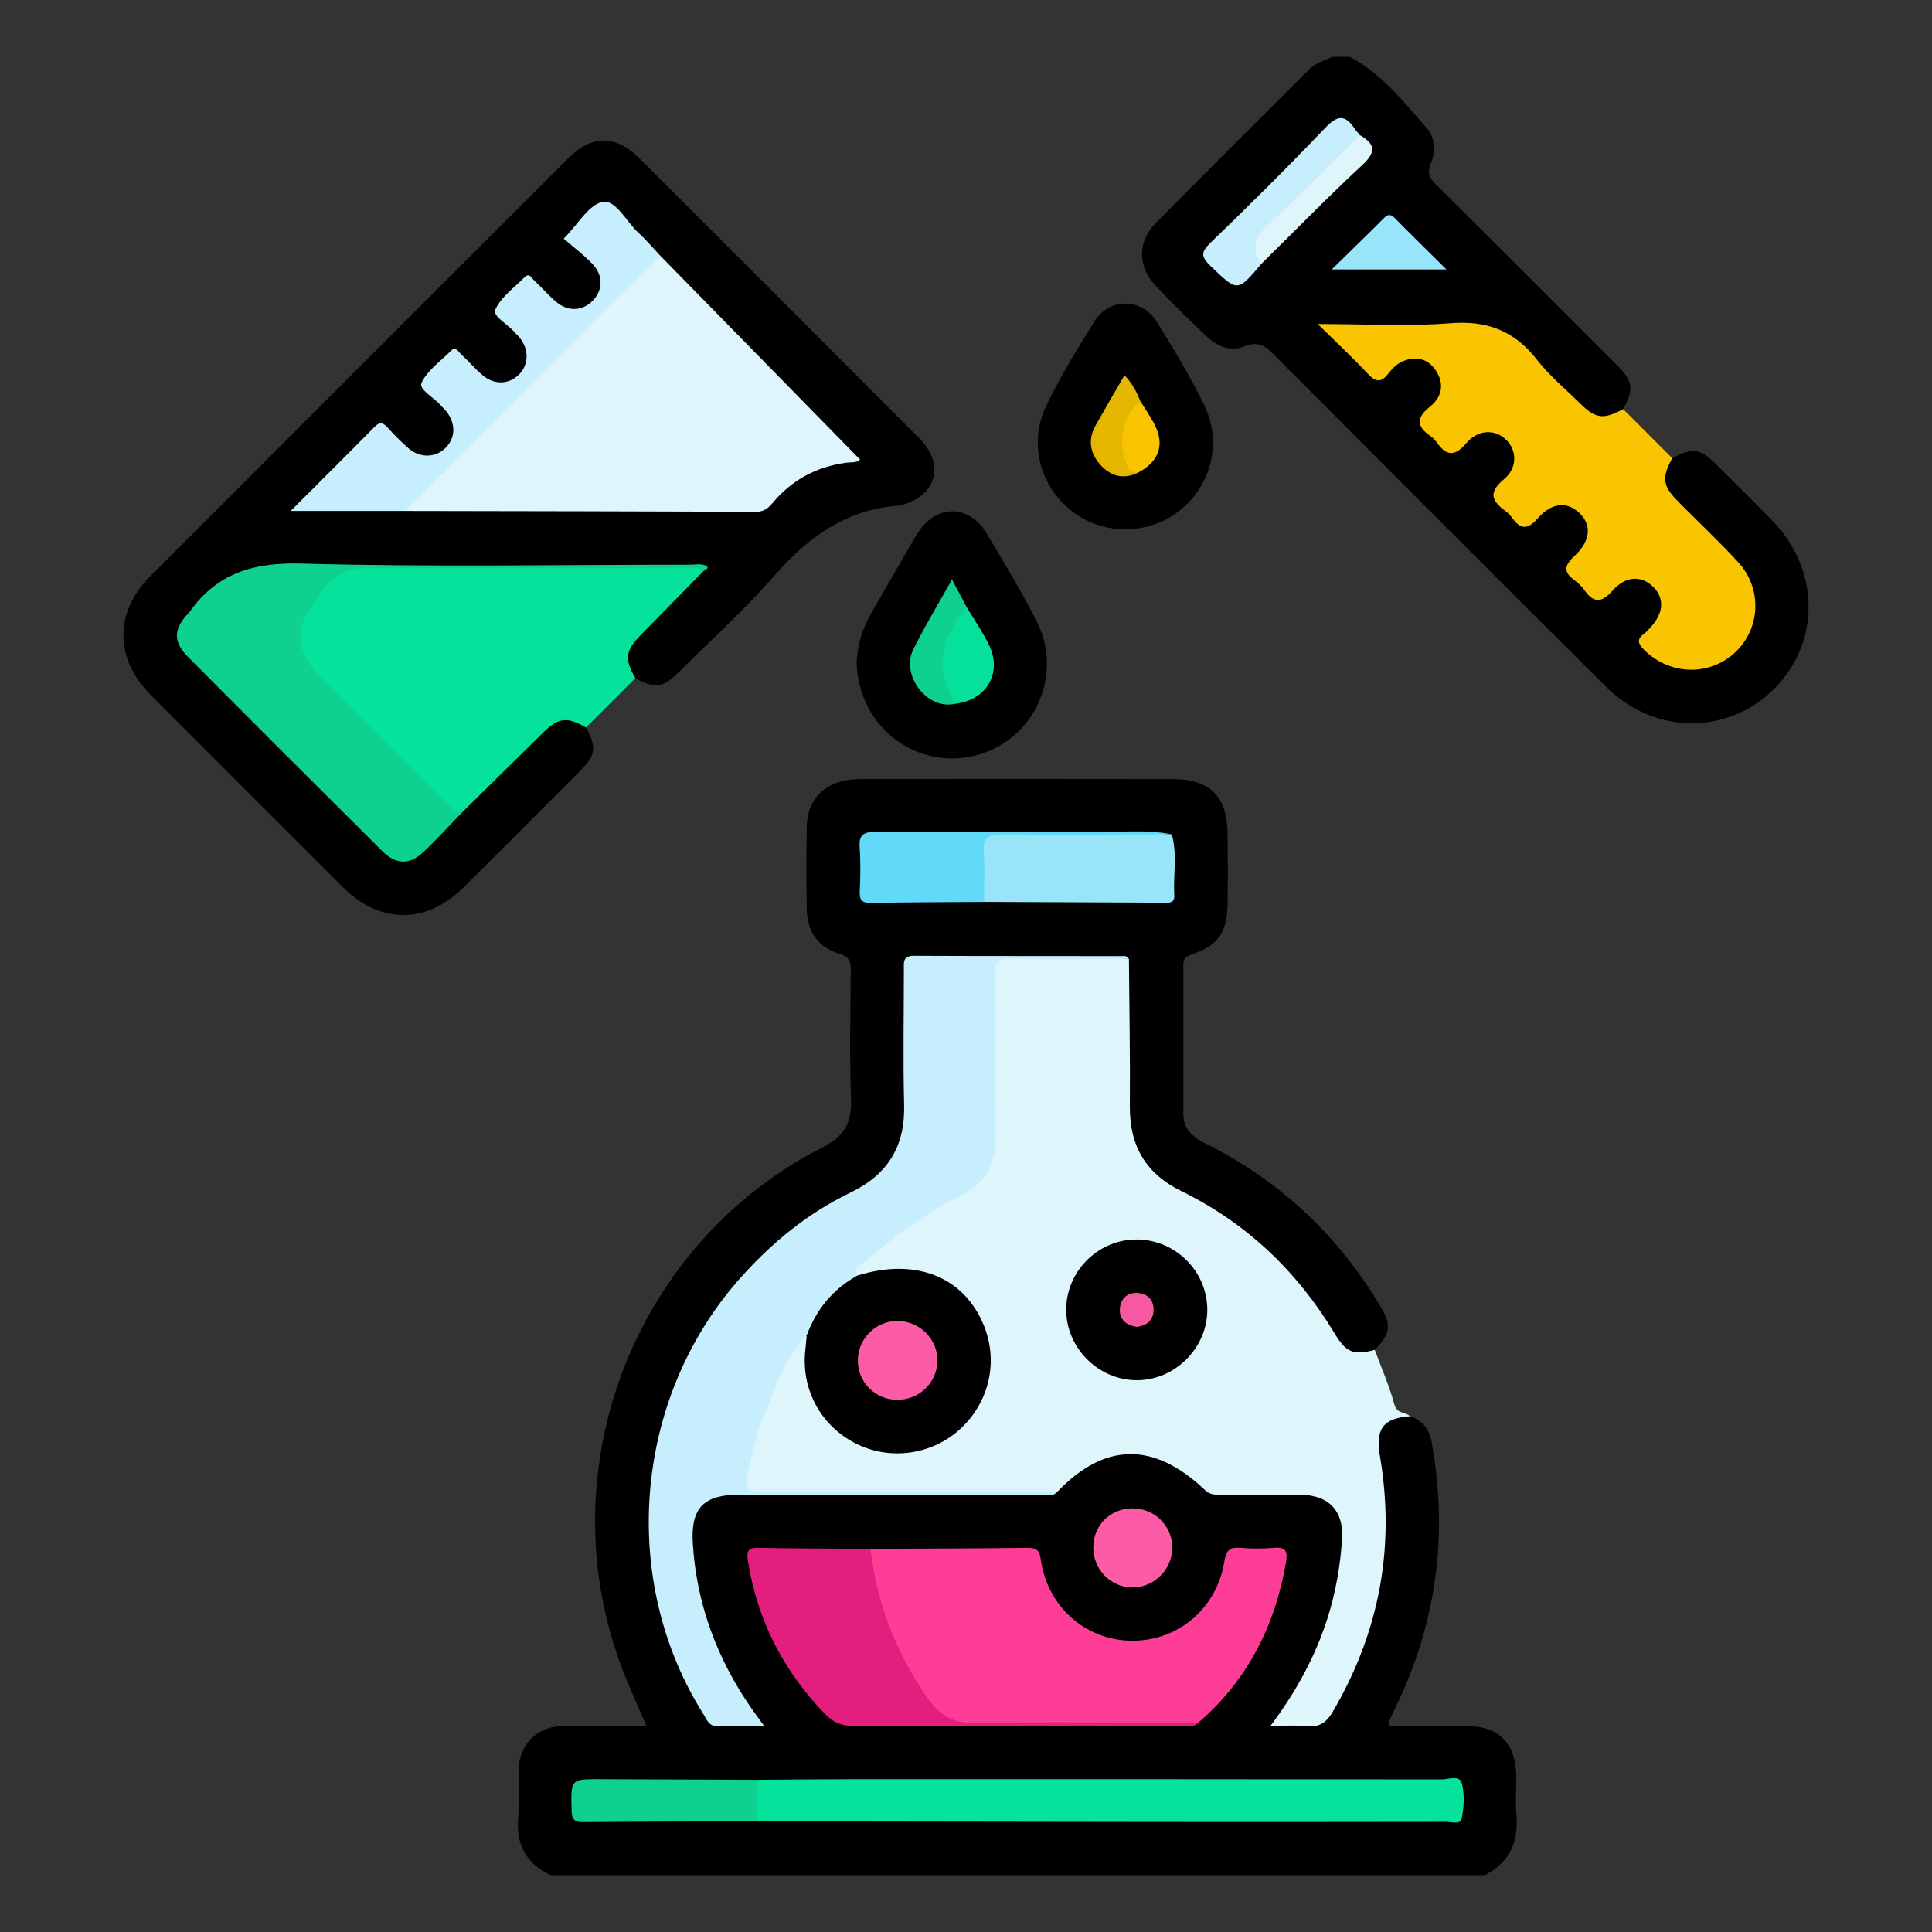 <?xml version="1.0" encoding="utf-8"?>
<!-- Generator: Adobe Illustrator 16.0.0, SVG Export Plug-In . SVG Version: 6.00 Build 0)  -->
<!DOCTYPE svg PUBLIC "-//W3C//DTD SVG 1.1//EN" "http://www.w3.org/Graphics/SVG/1.1/DTD/svg11.dtd">
<svg version="1.1" id="Layer_1" xmlns="http://www.w3.org/2000/svg" xmlns:xlink="http://www.w3.org/1999/xlink" x="0px" y="0px"
	 width="85px" height="85px" viewBox="0 0 85 85" enable-background="new 0 0 85 85" xml:space="preserve">
<rect x="0" y="0" width="85" height="85" fill="#333333" stroke="none"/>
<g>
	<path fill-rule="evenodd" clip-rule="evenodd" d="M62.034,62.308c0.581,0.188,0.855,0.591,0.963,1.192
		c0.734,4.099,0.178,8.009-1.657,11.742c-0.08,0.162-0.163,0.323-0.232,0.49c-0.018,0.039,0.011,0.097,0.026,0.2
		c1.131,0,2.268-0.006,3.404,0.001c1.394,0.01,2.146,0.766,2.169,2.179c0.01,0.571-0.037,1.146,0.01,1.715
		c0.1,1.198-0.289,2.115-1.394,2.673c-13.697,0-27.396,0-41.094,0c-1.097-0.512-1.541-1.365-1.43-2.57
		c0.064-0.697-0.006-1.406,0.021-2.108c0.041-1.081,0.812-1.857,1.894-1.881c1.224-0.026,2.447-0.006,3.726-0.006
		c-0.395-0.936-0.81-1.819-1.146-2.733c-3.184-8.678,0.666-18.54,8.902-22.727c0.924-0.47,1.279-1.053,1.245-2.072
		c-0.064-1.898-0.03-3.801-0.01-5.702c0.004-0.417-0.079-0.614-0.53-0.75c-0.918-0.277-1.389-0.98-1.406-1.937
		c-0.022-1.224-0.027-2.448,0.001-3.672c0.026-1.137,0.734-1.883,1.865-2.034c0.18-0.024,0.363-0.035,0.545-0.035
		c4.557-0.002,9.113-0.008,13.671,0.002c1.676,0.004,2.421,0.767,2.433,2.445c0.008,1.016,0.014,2.031-0.001,3.046
		c-0.019,1.27-0.408,1.836-1.628,2.244c-0.318,0.107-0.321,0.264-0.32,0.5c0.001,2.161,0.003,4.323,0,6.484
		c-0.001,0.707,0.439,1.045,1.013,1.333c3.245,1.631,5.792,4.02,7.653,7.137c0.509,0.852,0.456,1.195-0.243,1.924
		c-0.617,0.486-1.256,0.354-1.801-0.43c-0.458-0.66-0.865-1.354-1.385-1.974c-1.516-1.811-3.243-3.362-5.389-4.392
		c-1.656-0.794-2.43-2.104-2.422-3.918c0.009-1.791,0.004-3.582,0-5.373c-0.001-0.308,0.052-0.627-0.139-0.905
		c-0.217-0.211-0.49-0.148-0.744-0.149c-2.552-0.011-5.104,0.002-7.655,0.01c-0.933,0.002-1.021,0.093-1.025,1.037
		c-0.009,1.822-0.063,3.647,0.014,5.467c0.077,1.793-0.758,2.988-2.241,3.792c-1.335,0.725-2.613,1.519-3.716,2.564
		c-3.135,2.976-4.952,6.574-5.156,10.938c-0.125,2.675,0.293,5.24,1.447,7.671c0.146,0.306,0.283,0.614,0.453,0.908
		c0.647,1.119,0.95,1.25,2.396,0.967c-0.704-0.833-1.152-1.768-1.591-2.705c-0.734-1.572-1.192-3.226-1.263-4.964
		c-0.067-1.691,0.633-2.376,2.331-2.37c4.271,0.017,8.54,0.004,12.811,0.005c0.333,0,0.683,0.071,0.979-0.162
		c0.981-0.952,2.066-1.605,3.52-1.577c1.17,0.023,2.139,0.418,2.95,1.207c0.408,0.397,0.844,0.55,1.396,0.537
		c0.962-0.021,1.925-0.019,2.887-0.002c1.433,0.026,2.257,0.944,2.121,2.373c-0.245,2.584-1.062,4.972-2.488,7.146
		c-0.109,0.166-0.302,0.3-0.258,0.54c1.359,0.261,1.632,0.153,2.259-1.011c1.641-3.045,2.264-6.286,1.833-9.724
		c-0.041-0.335-0.101-0.669-0.139-1.004C60.336,62.729,60.856,62.208,62.034,62.308z"/>
	<path fill-rule="evenodd" clip-rule="evenodd" d="M59.386,2.5c1.406,0.743,2.365,1.979,3.386,3.135
		c0.373,0.424,0.395,1.047,0.179,1.565c-0.18,0.429-0.04,0.648,0.241,0.928c2.658,2.644,5.31,5.295,7.958,7.948
		c0.699,0.7,0.738,1.04,0.264,1.925c-0.558,0.636-1.185,0.657-1.86,0.011c-0.997-0.953-1.974-1.927-2.924-2.926
		c-0.469-0.492-0.981-0.691-1.657-0.68c-1.872,0.031-3.746,0.01-5.618,0.012c-0.23,0-0.465-0.028-0.819,0.101
		c0.597,0.692,1.2,1.277,1.825,1.837c0.229,0.205,0.425-0.021,0.613-0.157c0.964-0.701,1.614-0.768,2.157-0.229
		c0.617,0.612,0.604,1.205-0.176,2.201c-0.434,0.553-0.017,0.782,0.273,1.092c0.304,0.324,0.62,0.597,1.049,0.17
		c0.055-0.055,0.113-0.107,0.174-0.156c0.614-0.498,1.421-0.524,1.917-0.063c0.499,0.462,0.544,1.278,0.014,1.907
		c-0.401,0.476-0.519,0.818-0.012,1.313c0.456,0.444,0.789,0.569,1.298,0.087c0.378-0.359,0.855-0.591,1.43-0.37
		c0.96,0.371,1.203,1.303,0.546,2.145c-0.557,0.712-0.383,1.383,0.453,1.796c0.427,0.211,0.611-0.148,0.859-0.347
		c0.934-0.747,1.976-0.465,2.263,0.618c0.146,0.548-0.149,0.952-0.439,1.354c-0.444,0.617-0.427,0.721,0.234,1.118
		c1.053,0.633,2.354,0.521,3.18-0.272c0.886-0.852,1.06-2.211,0.407-3.301c-0.488-0.816-1.244-1.394-1.886-2.071
		c-0.43-0.454-0.911-0.858-1.306-1.342c-0.478-0.587-0.405-1.186,0.164-1.688c0.876-0.479,1.219-0.437,1.923,0.261
		c0.832,0.825,1.667,1.648,2.484,2.487c2.08,2.136,2.123,5.317,0.108,7.362c-2.037,2.068-5.273,2.081-7.417-0.046
		c-4.862-4.823-9.694-9.677-14.529-14.527c-0.412-0.413-0.734-0.746-1.426-0.449c-0.572,0.247-1.19-0.028-1.646-0.462
		c-0.774-0.735-1.542-1.479-2.266-2.263c-0.742-0.804-0.753-1.896,0.012-2.675c2.244-2.285,4.524-4.535,6.785-6.803
		c0.285-0.285,0.668-0.368,1.005-0.546C58.865,2.5,59.126,2.5,59.386,2.5z"/>
	<path fill-rule="evenodd" clip-rule="evenodd" fill="#DEF5FC" d="M49.668,42.187c0.016,2.159,0.059,4.317,0.041,6.477
		c-0.015,1.738,0.688,2.965,2.273,3.743c2.852,1.4,5.072,3.507,6.715,6.226c0.532,0.883,0.838,1.005,1.786,0.756
		c0.295,0.8,0.643,1.586,0.864,2.405c0.117,0.43,0.488,0.312,0.687,0.515c-1.183,0.086-1.526,0.561-1.324,1.745
		c0.683,4.001-0.019,7.745-2.07,11.251c-0.291,0.497-0.603,0.697-1.165,0.639c-0.48-0.05-0.971-0.01-1.58-0.01
		c1.128-1.505,1.966-3.038,2.505-4.725c0.365-1.146,0.572-2.323,0.646-3.52c0.075-1.216-0.593-1.912-1.806-1.924
		c-1.171-0.011-2.342-0.002-3.513-0.003c-0.254-0.001-0.483,0.013-0.709-0.202c-2.248-2.138-4.406-2.108-6.493,0.065
		c-0.188,0.129-0.402,0.073-0.605,0.073c-4.153,0.004-8.308,0.004-12.461,0.002c-0.766-0.001-0.9-0.125-0.781-0.85
		c0.332-2.024,1.097-3.891,2.136-5.649c0.119-0.201,0.271-0.382,0.499-0.474c0.552,0.128,0.329,0.567,0.315,0.879
		c-0.137,3.029,2.883,5.039,5.585,3.704c1.774-0.876,2.578-2.933,1.892-4.838c-0.64-1.776-2.608-2.826-4.482-2.392
		c-0.348,0.08-0.69,0.275-1.056,0.057c-0.181-0.417,0.144-0.621,0.383-0.828c1.221-1.056,2.492-2.045,3.954-2.755
		c1.143-0.555,1.693-1.399,1.651-2.725c-0.069-2.232-0.027-4.47-0.015-6.704c0.006-0.984,0.049-1.028,1.001-1.011
		C46.249,42.148,47.96,42.019,49.668,42.187z"/>
	<path fill-rule="evenodd" clip-rule="evenodd" d="M25.785,32.005c0.473,0.875,0.433,1.212-0.276,1.923
		c-1.708,1.717-3.415,3.435-5.139,5.136c-1.613,1.595-3.65,1.592-5.252-0.003c-2.841-2.83-5.677-5.664-8.506-8.507
		c-1.57-1.578-1.578-3.623-0.012-5.191c6.126-6.138,12.259-12.268,18.394-18.396c1.042-1.041,2.091-1.045,3.135-0.003
		c4.111,4.101,8.218,8.206,12.316,12.319c1.146,1.15,0.753,2.544-0.807,2.943c-0.025,0.007-0.05,0.021-0.075,0.022
		c-2.334,0.15-4.017,1.387-5.511,3.098c-1.299,1.486-2.775,2.818-4.179,4.214c-0.712,0.709-1.048,0.751-1.921,0.275
		c-0.615-0.526-0.659-1.156-0.073-1.787c0.721-0.775,1.495-1.501,2.236-2.258c0.196-0.2,0.442-0.362,0.541-0.639
		c-0.232-0.194-0.502-0.096-0.749-0.097C23.8,25.05,17.69,25.06,11.582,25.042c-0.76-0.002-1.363,0.175-1.856,0.767
		c-0.298,0.357-0.659,0.663-0.985,0.998c-0.919,0.941-0.916,1.398,0.034,2.358c1.3,1.311,2.608,2.611,3.914,3.916
		c1.287,1.287,2.566,2.581,3.862,3.857c0.93,0.916,1.453,0.911,2.379,0.013c0.411-0.398,0.809-0.81,1.216-1.21
		c1.289-1.23,2.513-2.527,3.797-3.762C24.607,31.341,25.241,31.367,25.785,32.005z"/>
	<path fill-rule="evenodd" clip-rule="evenodd" fill="#05E29B" d="M30.938,25.138c-0.909,0.926-1.82,1.851-2.728,2.778
		c-0.698,0.714-0.743,1.062-0.258,1.92c-0.723,0.724-1.445,1.446-2.168,2.17c-0.854-0.483-1.208-0.442-1.908,0.244
		c-1.194,1.172-2.384,2.349-3.576,3.523c-0.374,0.214-0.593-0.078-0.8-0.283c-1.87-1.845-3.754-3.679-5.567-5.58
		c-1.219-1.278-1.116-2.699,0.09-4.023c0.646-0.709,1.34-0.994,2.314-0.984c4.631,0.049,9.262,0.019,13.893,0.032
		C30.464,24.936,30.803,24.734,30.938,25.138z"/>
	<path fill-rule="evenodd" clip-rule="evenodd" fill="#F9C500" d="M73.572,20.16c-0.473,0.874-0.429,1.208,0.277,1.923
		c0.877,0.889,1.794,1.741,2.635,2.663c1.074,1.177,0.964,2.961-0.184,3.992c-1.14,1.023-2.844,0.956-3.951-0.133
		c-0.276-0.271-0.367-0.475-0.011-0.729c0.104-0.074,0.189-0.179,0.277-0.273c0.585-0.633,0.625-1.292,0.109-1.794
		c-0.508-0.495-1.201-0.479-1.774,0.172c-0.478,0.541-0.823,0.569-1.24-0.013c-0.119-0.167-0.273-0.32-0.439-0.44
		c-0.511-0.368-0.44-0.662,0.002-1.071c0.716-0.661,0.758-1.371,0.209-1.891c-0.537-0.508-1.206-0.467-1.834,0.245
		c-0.454,0.515-0.758,0.478-1.124-0.032c-0.09-0.126-0.206-0.24-0.331-0.33c-0.614-0.445-0.669-0.826-0.03-1.359
		c0.596-0.496,0.583-1.245,0.119-1.722c-0.481-0.494-1.246-0.492-1.776,0.135c-0.518,0.612-0.884,0.547-1.301-0.047
		c-0.073-0.104-0.172-0.2-0.276-0.273c-0.615-0.426-0.624-0.806-0.018-1.29c0.522-0.417,0.655-1.006,0.256-1.599
		c-0.328-0.487-0.81-0.63-1.369-0.431c-0.302,0.108-0.535,0.333-0.724,0.579c-0.325,0.425-0.566,0.357-0.907-0.009
		c-0.648-0.695-1.348-1.344-2.194-2.177c2.108,0,3.977,0.114,5.823-0.034c1.629-0.132,2.836,0.332,3.83,1.613
		c0.538,0.693,1.232,1.267,1.862,1.888c0.717,0.706,1.039,0.749,1.925,0.277C72.133,18.721,72.853,19.44,73.572,20.16z"/>
	<path fill-rule="evenodd" clip-rule="evenodd" d="M37.688,29.218c0.023-0.822,0.249-1.56,0.646-2.246
		c0.661-1.146,1.314-2.297,1.989-3.436c0.811-1.367,2.302-1.392,3.102-0.043c0.755,1.272,1.525,2.539,2.193,3.856
		c1.099,2.165,0.071,4.812-2.148,5.708c-2.258,0.911-4.765-0.251-5.546-2.569C37.782,30.067,37.71,29.634,37.688,29.218z"/>
	<path fill-rule="evenodd" clip-rule="evenodd" d="M49.464,23.286c-2.769-0.024-4.641-2.932-3.435-5.429
		c0.619-1.283,1.364-2.512,2.124-3.719c0.66-1.048,2.074-1.04,2.732,0.011c0.743,1.188,1.47,2.395,2.084,3.651
		C54.227,20.371,52.319,23.311,49.464,23.286z"/>
	<path fill-rule="evenodd" clip-rule="evenodd" fill="#C7EEFD" d="M49.668,42.187c-1.693,0.002-3.386,0.03-5.077-0.008
		c-0.635-0.015-0.855,0.151-0.844,0.819c0.039,2.343-0.035,4.688,0.034,7.029c0.039,1.305-0.527,2.122-1.635,2.649
		c-1.539,0.733-2.854,1.786-4.146,2.871c-0.148,0.124-0.513,0.228-0.283,0.573c-0.02,0.239-0.205,0.353-0.376,0.46
		c-0.659,0.416-1.073,1.027-1.418,1.704c-0.096,0.188-0.107,0.479-0.431,0.468c-0.974,0.992-1.377,2.293-1.885,3.532
		c-0.333,0.814-0.511,1.681-0.717,2.538c-0.162,0.673,0.055,0.811,0.677,0.809c4.318-0.017,8.638-0.008,12.957-0.007
		c-0.229,0.27-0.537,0.133-0.805,0.134c-4.4,0.009-8.802,0.005-13.202,0.003c-1.555,0-2.133,0.577-2.036,2.142
		c0.163,2.658,1.061,5.067,2.575,7.252c0.157,0.227,0.322,0.448,0.559,0.776c-0.766,0-1.406-0.019-2.046,0.008
		c-0.383,0.016-0.466-0.273-0.611-0.505c-3.723-5.889-3.084-13.839,1.521-19.102c1.405-1.605,3.022-2.94,4.945-3.867
		c1.636-0.789,2.4-2.035,2.354-3.856c-0.05-1.978-0.012-3.958-0.011-5.938c0-0.308-0.068-0.622,0.441-0.619
		c3.099,0.015,6.197,0.007,9.297,0.013C49.56,42.065,49.613,42.145,49.668,42.187z"/>
	<path fill-rule="evenodd" clip-rule="evenodd" fill="#FD3D96" d="M38.296,68.141c2.312-0.012,4.625-0.014,6.938-0.042
		c0.411-0.005,0.505,0.151,0.559,0.532c0.296,2.062,1.975,3.538,3.995,3.555c2.027,0.017,3.738-1.404,4.075-3.473
		c0.081-0.499,0.224-0.653,0.706-0.615c0.49,0.039,0.99,0.044,1.479-0.001c0.524-0.047,0.614,0.164,0.534,0.627
		c-0.484,2.806-1.697,5.208-3.878,7.082c-1.061,0.113-2.124,0.042-3.186,0.048c-2.44,0.013-4.881-0.005-7.321,0.012
		c-0.447,0.003-0.803-0.097-1.094-0.453c-1.603-1.955-2.589-4.179-2.934-6.684C38.142,68.519,38.143,68.312,38.296,68.141z"/>
	<path fill-rule="evenodd" clip-rule="evenodd" fill="#05E29B" d="M33.295,78.304c1.353-0.009,2.705-0.025,4.059-0.026
		c8.695-0.002,17.39-0.003,26.085,0.009c0.303,0,0.787-0.218,0.884,0.196c0.115,0.49,0.086,1.045-0.018,1.544
		c-0.054,0.257-0.464,0.125-0.71,0.125c-4.191,0.007-8.382,0.009-12.573,0.005c-5.909-0.006-11.818-0.017-17.727-0.025
		C32.944,79.522,32.946,78.913,33.295,78.304z"/>
	<path fill-rule="evenodd" clip-rule="evenodd" fill="#E31E7E" d="M38.296,68.141c0.276,2.362,1.1,4.512,2.445,6.478
		c0.551,0.804,1.151,1.217,2.212,1.193c3.248-0.075,6.5-0.014,9.751-0.006c-0.216,0.224-0.492,0.12-0.739,0.12
		c-4.816,0.003-9.633-0.012-14.449,0.006c-0.521,0.003-0.877-0.171-1.223-0.528c-1.827-1.89-2.97-4.112-3.386-6.716
		c-0.072-0.453-0.005-0.598,0.471-0.589C35.017,68.131,36.656,68.129,38.296,68.141z"/>
	<path fill-rule="evenodd" clip-rule="evenodd" fill="#98E5FA" d="M51.555,36.709c0.248,0.889,0.057,1.794,0.108,2.69
		c0.021,0.364-0.266,0.316-0.492,0.315c-2.626-0.01-5.252-0.022-7.878-0.034c-0.45-0.86-0.247-1.767-0.172-2.66
		c0.022-0.269,0.229-0.382,0.502-0.377C46.268,36.684,48.912,36.56,51.555,36.709z"/>
	<path fill-rule="evenodd" clip-rule="evenodd" fill="#61DAF9" d="M51.555,36.709c-2.495,0.005-4.991,0.029-7.486,0.001
		c-0.615-0.007-0.831,0.166-0.788,0.788c0.051,0.725,0.013,1.455,0.013,2.183c-1.66,0.012-3.321,0.015-4.981,0.042
		c-0.369,0.006-0.503-0.105-0.487-0.483c0.026-0.648,0.043-1.301-0.004-1.946c-0.04-0.549,0.146-0.696,0.689-0.692
		c3.193,0.023,6.387-0.008,9.579,0.014C49.244,36.622,50.405,36.479,51.555,36.709z"/>
	<path fill-rule="evenodd" clip-rule="evenodd" fill="#0ED18F" d="M33.295,78.304c0,0.609,0,1.218,0,1.827
		c-2.549,0.009-5.098,0.008-7.646,0.035c-0.446,0.004-0.493-0.189-0.502-0.559c-0.031-1.331-0.043-1.334,1.281-1.33
		C28.718,78.283,31.006,78.295,33.295,78.304z"/>
	<path fill-rule="evenodd" clip-rule="evenodd" fill="#FC5BA6" d="M48.1,68.077c0.004-0.975,0.748-1.714,1.726-1.716
		c0.965-0.001,1.738,0.755,1.749,1.708c0.011,0.979-0.803,1.79-1.778,1.771C48.846,69.821,48.095,69.041,48.1,68.077z"/>
	<path fill-rule="evenodd" clip-rule="evenodd" fill="#C7EEFD" d="M55.498,11.605c-1.066,1.26-1.049,1.242-2.239,0.096
		c-0.401-0.387-0.45-0.589-0.015-1.009c1.718-1.658,3.415-3.341,5.062-5.068c0.525-0.552,0.864-0.599,1.284,0.023
		c0.07,0.106,0.16,0.199,0.24,0.299c-0.053,0.337-0.325,0.518-0.539,0.734c-0.982,0.992-1.951,2-2.969,2.956
		C55.736,10.188,55.26,10.732,55.498,11.605z"/>
	<path fill-rule="evenodd" clip-rule="evenodd" fill="#DEF5FC" d="M55.498,11.605c-0.448-0.633-0.339-1.12,0.244-1.661
		c1.397-1.295,2.729-2.661,4.088-3.998c0.66,0.38,0.74,0.726,0.116,1.305C58.426,8.661,56.977,10.148,55.498,11.605z"/>
	<path fill-rule="evenodd" clip-rule="evenodd" fill="#98E4FA" d="M58.593,11.854c0.844-0.827,1.579-1.539,2.302-2.266
		c0.205-0.206,0.328-0.138,0.502,0.038c0.706,0.717,1.426,1.42,2.241,2.228C61.927,11.854,60.355,11.854,58.593,11.854z"/>
	<path fill-rule="evenodd" clip-rule="evenodd" d="M35.492,58.753c0.424-1.146,1.152-2.034,2.225-2.632
		c2.541-0.793,4.66,0.028,5.551,2.151c0.667,1.588,0.274,3.387-0.998,4.575c-1.248,1.165-3.121,1.43-4.635,0.653
		c-1.545-0.791-2.403-2.402-2.201-4.128C35.458,59.166,35.474,58.959,35.492,58.753z"/>
	<path fill-rule="evenodd" clip-rule="evenodd" d="M53.116,57.6c0.017,1.695-1.424,3.137-3.121,3.124
		c-1.675-0.013-3.073-1.408-3.087-3.08c-0.013-1.675,1.365-3.085,3.042-3.111C51.67,54.505,53.1,55.89,53.116,57.6z"/>
	<path fill-rule="evenodd" clip-rule="evenodd" fill="#DEF5FC" d="M29.056,11.257c2.925,2.983,5.849,5.968,8.783,8.963
		c-0.122,0.15-0.411,0.107-0.653,0.143c-1.293,0.187-2.358,0.762-3.195,1.767c-0.183,0.219-0.378,0.386-0.716,0.385
		c-5.148-0.021-10.298-0.026-15.446-0.036c-0.066-0.38,0.239-0.553,0.448-0.763c3.333-3.344,6.672-6.683,10.017-10.017
		C28.502,11.491,28.674,11.181,29.056,11.257z"/>
	<path fill-rule="evenodd" clip-rule="evenodd" fill="#0ED18F" d="M30.938,25.138c-0.24-0.234-0.543-0.133-0.817-0.134
		c-4.68-0.006-9.359,0.017-14.039-0.018c-1.376-0.01-1.934,1.021-2.514,1.904c-0.595,0.904-0.378,1.945,0.378,2.723
		c1.975,2.031,3.997,4.018,6.007,6.016c0.082,0.082,0.23,0.098,0.348,0.145c-0.561,0.577-1.102,1.175-1.688,1.726
		c-0.594,0.557-1.194,0.542-1.789-0.049c-2.862-2.845-5.717-5.696-8.562-8.559c-0.654-0.657-0.628-1.218,0.015-1.901
		c0.018-0.019,0.039-0.035,0.055-0.056c1.21-1.724,2.821-2.197,4.936-2.14c5.697,0.157,11.401,0.05,17.103,0.049
		c0.209,0,0.436-0.049,0.62,0.019C31.284,24.97,31.042,25.058,30.938,25.138z"/>
	<path fill-rule="evenodd" clip-rule="evenodd" fill="#C7EEFD" d="M29.056,11.257c-0.762,0.74-1.535,1.47-2.284,2.222
		c-2.985,2.996-5.963,5.999-8.943,8.999c-1.629,0-3.258,0-5.039,0c1.292-1.292,2.499-2.488,3.69-3.699
		c0.228-0.231,0.369-0.188,0.564,0.023c0.3,0.323,0.606,0.646,0.941,0.932c0.505,0.432,1.19,0.403,1.62-0.031
		c0.445-0.45,0.453-1.08,0.019-1.618c-0.065-0.08-0.146-0.148-0.213-0.228c-0.296-0.355-0.997-0.72-0.868-1.005
		c0.251-0.556,0.84-0.96,1.298-1.418c0.212-0.212,0.319,0.033,0.434,0.141c0.323,0.302,0.614,0.64,0.948,0.926
		c0.522,0.447,1.167,0.421,1.614-0.028c0.433-0.435,0.443-1.1,0.022-1.623c-0.064-0.081-0.147-0.146-0.214-0.227
		c-0.291-0.354-0.985-0.702-0.853-1.002c0.247-0.556,0.833-0.963,1.287-1.424c0.214-0.216,0.313,0.042,0.423,0.144
		c0.324,0.299,0.615,0.636,0.948,0.924c0.524,0.452,1.157,0.432,1.611-0.019c0.454-0.449,0.498-1.1,0.029-1.605
		c-0.387-0.416-0.853-0.759-1.291-1.142c0.647-0.649,1.123-1.52,1.726-1.617c0.574-0.093,1.039,0.879,1.568,1.366
		C28.437,10.561,28.737,10.918,29.056,11.257z"/>
	<path fill-rule="evenodd" clip-rule="evenodd" fill="#05E19B" d="M42.529,26.709c0.331,0.552,0.701,1.084,0.982,1.66
		c0.599,1.224-0.095,2.423-1.462,2.59c-0.672-0.441-0.808-1.153-0.769-1.847C41.335,28.156,41.604,27.244,42.529,26.709z"/>
	<path fill-rule="evenodd" clip-rule="evenodd" fill="#0ED08F" d="M42.529,26.709c-1.08,1.312-1.469,2.704-0.479,4.25
		c-1.271,0.31-2.416-1.266-1.881-2.36c0.496-1.016,1.09-1.983,1.715-3.107C42.15,25.994,42.34,26.352,42.529,26.709z"/>
	<path fill-rule="evenodd" clip-rule="evenodd" fill="#E5B600" d="M50.054,20.803c-0.654,0.312-1.222,0.13-1.666-0.379
		c-0.447-0.513-0.527-1.111-0.176-1.727c0.408-0.716,0.821-1.428,1.261-2.189c0.347,0.36,0.539,0.743,0.701,1.146
		c-0.082,0.382-0.377,0.664-0.48,1.041C49.483,19.459,49.572,20.162,50.054,20.803z"/>
	<path fill-rule="evenodd" clip-rule="evenodd" fill="#F8C400" d="M50.054,20.803c-0.341-0.027-0.46-0.249-0.558-0.551
		c-0.309-0.959-0.056-1.982,0.678-2.599c0.215,0.351,0.455,0.688,0.638,1.055C51.253,19.592,50.975,20.331,50.054,20.803z"/>
	<path fill-rule="evenodd" clip-rule="evenodd" fill="#FC5BA6" d="M39.456,61.586c-0.965-0.013-1.722-0.783-1.714-1.744
		c0.007-0.95,0.788-1.724,1.74-1.725c0.985-0.002,1.794,0.82,1.76,1.789C41.208,60.86,40.423,61.6,39.456,61.586z"/>
	<path fill-rule="evenodd" clip-rule="evenodd" fill="#F659A2" d="M50.004,58.376c-0.475-0.076-0.765-0.338-0.735-0.787
		c0.027-0.436,0.312-0.729,0.778-0.703c0.457,0.025,0.725,0.327,0.707,0.772C50.736,58.11,50.422,58.337,50.004,58.376z"/>
</g>
</svg>
